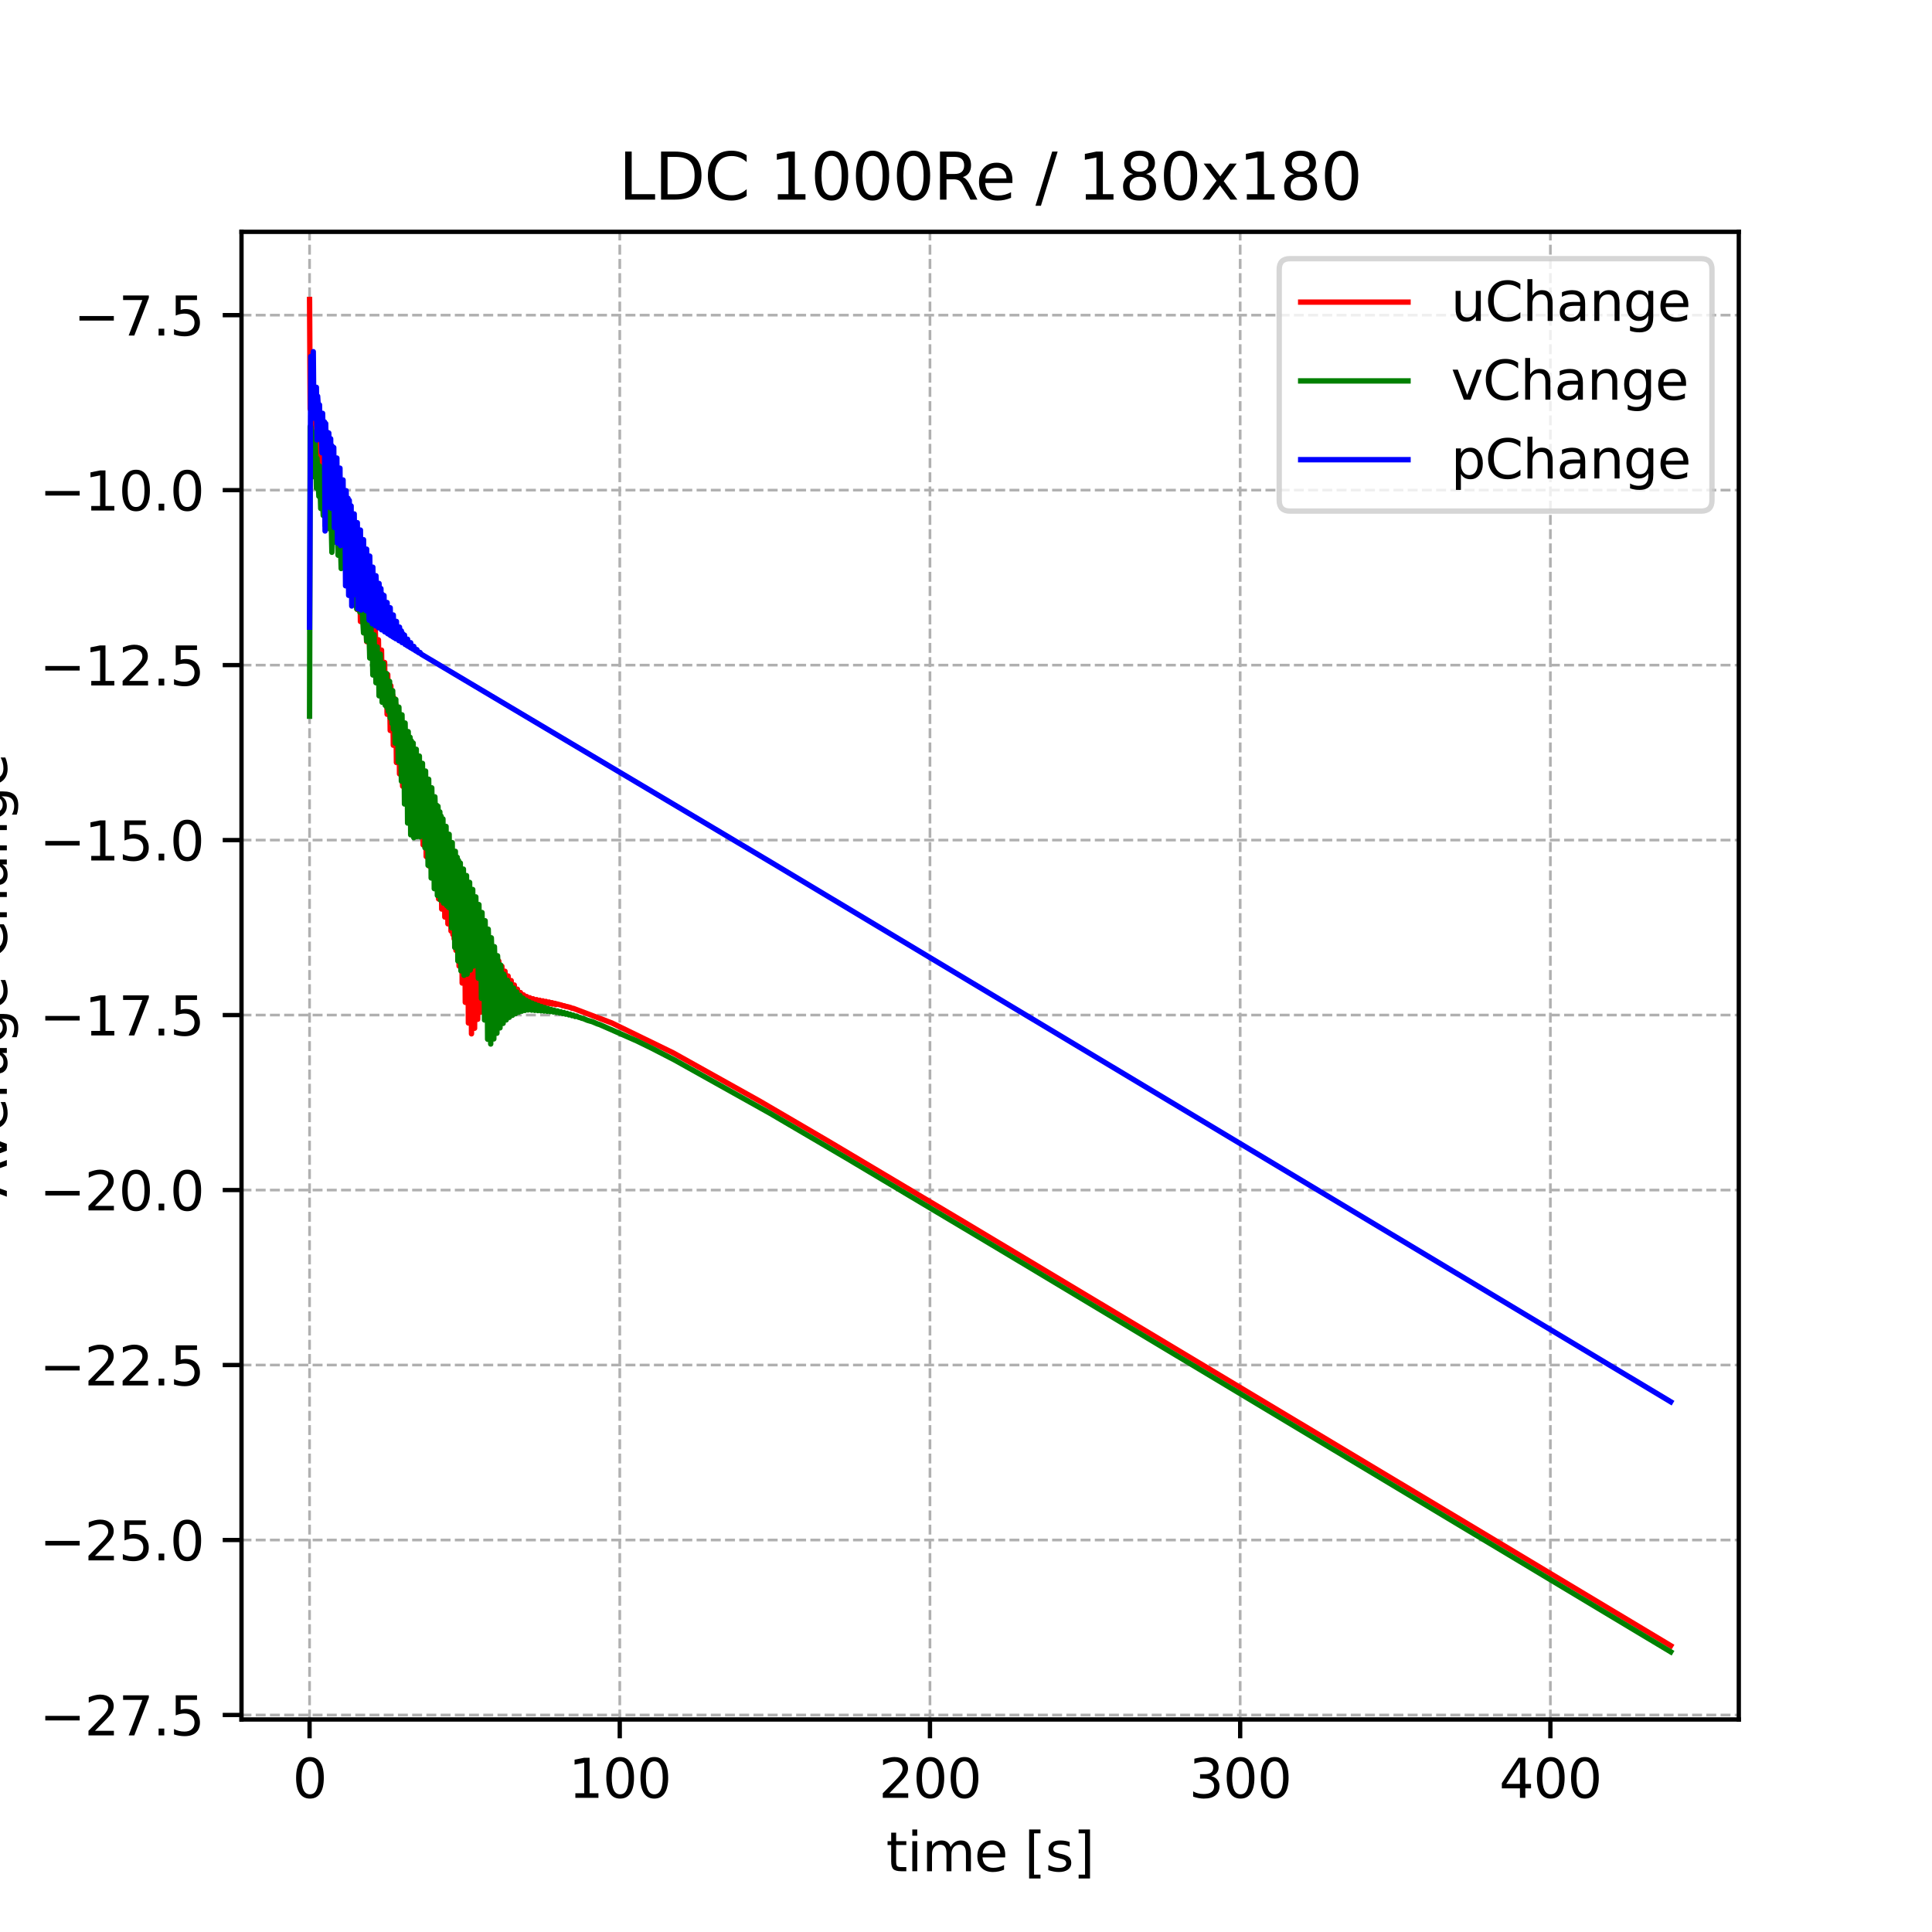 <?xml version="1.0" encoding="utf-8" standalone="no"?>
<!DOCTYPE svg PUBLIC "-//W3C//DTD SVG 1.1//EN"
  "http://www.w3.org/Graphics/SVG/1.1/DTD/svg11.dtd">
<svg xmlns:xlink="http://www.w3.org/1999/xlink" width="360pt" height="360pt" viewBox="0 0 360 360" xmlns="http://www.w3.org/2000/svg" version="1.1">
 <defs>
  <style type="text/css">*{stroke-linejoin: round; stroke-linecap: butt}</style>
 </defs>
 <g id="figure_1">
  <g id="patch_1">
   <path d="M 0 360 
L 360 360 
L 360 0 
L 0 0 
z
" style="fill: #ffffff"/>
  </g>
  <g id="axes_1">
   <g id="patch_2">
    <path d="M 45 320.4 
L 324 320.4 
L 324 43.2 
L 45 43.2 
z
" style="fill: #ffffff"/>
   </g>
   <g id="matplotlib.axis_1">
    <g id="xtick_1">
     <g id="line2d_1">
      <path d="M 57.682 320.4 
L 57.682 43.2 
" clip-path="url(#p8784b9f9f0)" style="fill: none; stroke-dasharray: 1.85,0.8; stroke-dashoffset: 0; stroke: #b0b0b0; stroke-width: 0.5"/>
     </g>
     <g id="line2d_2">
      <defs>
       <path id="m67984a3e58" d="M 0 0 
L 0 3.5 
" style="stroke: #000000; stroke-width: 0.8"/>
      </defs>
      <g>
       <use xlink:href="#m67984a3e58" x="57.682" y="320.4" style="stroke: #000000; stroke-width: 0.8"/>
      </g>
     </g>
     <g id="text_1">
      <!-- 0 -->
      <g transform="translate(54.501 334.998) scale(0.1 -0.1)">
       <defs>
        <path id="DejaVuSans-30" d="M 2034 4250 
Q 1547 4250 1301 3770 
Q 1056 3291 1056 2328 
Q 1056 1369 1301 889 
Q 1547 409 2034 409 
Q 2525 409 2770 889 
Q 3016 1369 3016 2328 
Q 3016 3291 2770 3770 
Q 2525 4250 2034 4250 
z
M 2034 4750 
Q 2819 4750 3233 4129 
Q 3647 3509 3647 2328 
Q 3647 1150 3233 529 
Q 2819 -91 2034 -91 
Q 1250 -91 836 529 
Q 422 1150 422 2328 
Q 422 3509 836 4129 
Q 1250 4750 2034 4750 
z
" transform="scale(0.016)"/>
       </defs>
       <use xlink:href="#DejaVuSans-30"/>
      </g>
     </g>
    </g>
    <g id="xtick_2">
     <g id="line2d_3">
      <path d="M 115.484 320.4 
L 115.484 43.2 
" clip-path="url(#p8784b9f9f0)" style="fill: none; stroke-dasharray: 1.85,0.8; stroke-dashoffset: 0; stroke: #b0b0b0; stroke-width: 0.5"/>
     </g>
     <g id="line2d_4">
      <g>
       <use xlink:href="#m67984a3e58" x="115.484" y="320.4" style="stroke: #000000; stroke-width: 0.8"/>
      </g>
     </g>
     <g id="text_2">
      <!-- 100 -->
      <g transform="translate(105.94 334.998) scale(0.1 -0.1)">
       <defs>
        <path id="DejaVuSans-31" d="M 794 531 
L 1825 531 
L 1825 4091 
L 703 3866 
L 703 4441 
L 1819 4666 
L 2450 4666 
L 2450 531 
L 3481 531 
L 3481 0 
L 794 0 
L 794 531 
z
" transform="scale(0.016)"/>
       </defs>
       <use xlink:href="#DejaVuSans-31"/>
       <use xlink:href="#DejaVuSans-30" x="63.623"/>
       <use xlink:href="#DejaVuSans-30" x="127.246"/>
      </g>
     </g>
    </g>
    <g id="xtick_3">
     <g id="line2d_5">
      <path d="M 173.286 320.4 
L 173.286 43.2 
" clip-path="url(#p8784b9f9f0)" style="fill: none; stroke-dasharray: 1.85,0.8; stroke-dashoffset: 0; stroke: #b0b0b0; stroke-width: 0.5"/>
     </g>
     <g id="line2d_6">
      <g>
       <use xlink:href="#m67984a3e58" x="173.286" y="320.4" style="stroke: #000000; stroke-width: 0.8"/>
      </g>
     </g>
     <g id="text_3">
      <!-- 200 -->
      <g transform="translate(163.743 334.998) scale(0.1 -0.1)">
       <defs>
        <path id="DejaVuSans-32" d="M 1228 531 
L 3431 531 
L 3431 0 
L 469 0 
L 469 531 
Q 828 903 1448 1529 
Q 2069 2156 2228 2338 
Q 2531 2678 2651 2914 
Q 2772 3150 2772 3378 
Q 2772 3750 2511 3984 
Q 2250 4219 1831 4219 
Q 1534 4219 1204 4116 
Q 875 4013 500 3803 
L 500 4441 
Q 881 4594 1212 4672 
Q 1544 4750 1819 4750 
Q 2544 4750 2975 4387 
Q 3406 4025 3406 3419 
Q 3406 3131 3298 2873 
Q 3191 2616 2906 2266 
Q 2828 2175 2409 1742 
Q 1991 1309 1228 531 
z
" transform="scale(0.016)"/>
       </defs>
       <use xlink:href="#DejaVuSans-32"/>
       <use xlink:href="#DejaVuSans-30" x="63.623"/>
       <use xlink:href="#DejaVuSans-30" x="127.246"/>
      </g>
     </g>
    </g>
    <g id="xtick_4">
     <g id="line2d_7">
      <path d="M 231.089 320.4 
L 231.089 43.2 
" clip-path="url(#p8784b9f9f0)" style="fill: none; stroke-dasharray: 1.85,0.8; stroke-dashoffset: 0; stroke: #b0b0b0; stroke-width: 0.5"/>
     </g>
     <g id="line2d_8">
      <g>
       <use xlink:href="#m67984a3e58" x="231.089" y="320.4" style="stroke: #000000; stroke-width: 0.8"/>
      </g>
     </g>
     <g id="text_4">
      <!-- 300 -->
      <g transform="translate(221.545 334.998) scale(0.1 -0.1)">
       <defs>
        <path id="DejaVuSans-33" d="M 2597 2516 
Q 3050 2419 3304 2112 
Q 3559 1806 3559 1356 
Q 3559 666 3084 287 
Q 2609 -91 1734 -91 
Q 1441 -91 1130 -33 
Q 819 25 488 141 
L 488 750 
Q 750 597 1062 519 
Q 1375 441 1716 441 
Q 2309 441 2620 675 
Q 2931 909 2931 1356 
Q 2931 1769 2642 2001 
Q 2353 2234 1838 2234 
L 1294 2234 
L 1294 2753 
L 1863 2753 
Q 2328 2753 2575 2939 
Q 2822 3125 2822 3475 
Q 2822 3834 2567 4026 
Q 2313 4219 1838 4219 
Q 1578 4219 1281 4162 
Q 984 4106 628 3988 
L 628 4550 
Q 988 4650 1302 4700 
Q 1616 4750 1894 4750 
Q 2613 4750 3031 4423 
Q 3450 4097 3450 3541 
Q 3450 3153 3228 2886 
Q 3006 2619 2597 2516 
z
" transform="scale(0.016)"/>
       </defs>
       <use xlink:href="#DejaVuSans-33"/>
       <use xlink:href="#DejaVuSans-30" x="63.623"/>
       <use xlink:href="#DejaVuSans-30" x="127.246"/>
      </g>
     </g>
    </g>
    <g id="xtick_5">
     <g id="line2d_9">
      <path d="M 288.891 320.4 
L 288.891 43.2 
" clip-path="url(#p8784b9f9f0)" style="fill: none; stroke-dasharray: 1.85,0.8; stroke-dashoffset: 0; stroke: #b0b0b0; stroke-width: 0.5"/>
     </g>
     <g id="line2d_10">
      <g>
       <use xlink:href="#m67984a3e58" x="288.891" y="320.4" style="stroke: #000000; stroke-width: 0.8"/>
      </g>
     </g>
     <g id="text_5">
      <!-- 400 -->
      <g transform="translate(279.347 334.998) scale(0.1 -0.1)">
       <defs>
        <path id="DejaVuSans-34" d="M 2419 4116 
L 825 1625 
L 2419 1625 
L 2419 4116 
z
M 2253 4666 
L 3047 4666 
L 3047 1625 
L 3713 1625 
L 3713 1100 
L 3047 1100 
L 3047 0 
L 2419 0 
L 2419 1100 
L 313 1100 
L 313 1709 
L 2253 4666 
z
" transform="scale(0.016)"/>
       </defs>
       <use xlink:href="#DejaVuSans-34"/>
       <use xlink:href="#DejaVuSans-30" x="63.623"/>
       <use xlink:href="#DejaVuSans-30" x="127.246"/>
      </g>
     </g>
    </g>
    <g id="text_6">
     <!-- time [s] -->
     <g transform="translate(165.109 348.677) scale(0.1 -0.1)">
      <defs>
       <path id="DejaVuSans-74" d="M 1172 4494 
L 1172 3500 
L 2356 3500 
L 2356 3053 
L 1172 3053 
L 1172 1153 
Q 1172 725 1289 603 
Q 1406 481 1766 481 
L 2356 481 
L 2356 0 
L 1766 0 
Q 1100 0 847 248 
Q 594 497 594 1153 
L 594 3053 
L 172 3053 
L 172 3500 
L 594 3500 
L 594 4494 
L 1172 4494 
z
" transform="scale(0.016)"/>
       <path id="DejaVuSans-69" d="M 603 3500 
L 1178 3500 
L 1178 0 
L 603 0 
L 603 3500 
z
M 603 4863 
L 1178 4863 
L 1178 4134 
L 603 4134 
L 603 4863 
z
" transform="scale(0.016)"/>
       <path id="DejaVuSans-6d" d="M 3328 2828 
Q 3544 3216 3844 3400 
Q 4144 3584 4550 3584 
Q 5097 3584 5394 3201 
Q 5691 2819 5691 2113 
L 5691 0 
L 5113 0 
L 5113 2094 
Q 5113 2597 4934 2840 
Q 4756 3084 4391 3084 
Q 3944 3084 3684 2787 
Q 3425 2491 3425 1978 
L 3425 0 
L 2847 0 
L 2847 2094 
Q 2847 2600 2669 2842 
Q 2491 3084 2119 3084 
Q 1678 3084 1418 2786 
Q 1159 2488 1159 1978 
L 1159 0 
L 581 0 
L 581 3500 
L 1159 3500 
L 1159 2956 
Q 1356 3278 1631 3431 
Q 1906 3584 2284 3584 
Q 2666 3584 2933 3390 
Q 3200 3197 3328 2828 
z
" transform="scale(0.016)"/>
       <path id="DejaVuSans-65" d="M 3597 1894 
L 3597 1613 
L 953 1613 
Q 991 1019 1311 708 
Q 1631 397 2203 397 
Q 2534 397 2845 478 
Q 3156 559 3463 722 
L 3463 178 
Q 3153 47 2828 -22 
Q 2503 -91 2169 -91 
Q 1331 -91 842 396 
Q 353 884 353 1716 
Q 353 2575 817 3079 
Q 1281 3584 2069 3584 
Q 2775 3584 3186 3129 
Q 3597 2675 3597 1894 
z
M 3022 2063 
Q 3016 2534 2758 2815 
Q 2500 3097 2075 3097 
Q 1594 3097 1305 2825 
Q 1016 2553 972 2059 
L 3022 2063 
z
" transform="scale(0.016)"/>
       <path id="DejaVuSans-20" transform="scale(0.016)"/>
       <path id="DejaVuSans-5b" d="M 550 4863 
L 1875 4863 
L 1875 4416 
L 1125 4416 
L 1125 -397 
L 1875 -397 
L 1875 -844 
L 550 -844 
L 550 4863 
z
" transform="scale(0.016)"/>
       <path id="DejaVuSans-73" d="M 2834 3397 
L 2834 2853 
Q 2591 2978 2328 3040 
Q 2066 3103 1784 3103 
Q 1356 3103 1142 2972 
Q 928 2841 928 2578 
Q 928 2378 1081 2264 
Q 1234 2150 1697 2047 
L 1894 2003 
Q 2506 1872 2764 1633 
Q 3022 1394 3022 966 
Q 3022 478 2636 193 
Q 2250 -91 1575 -91 
Q 1294 -91 989 -36 
Q 684 19 347 128 
L 347 722 
Q 666 556 975 473 
Q 1284 391 1588 391 
Q 1994 391 2212 530 
Q 2431 669 2431 922 
Q 2431 1156 2273 1281 
Q 2116 1406 1581 1522 
L 1381 1569 
Q 847 1681 609 1914 
Q 372 2147 372 2553 
Q 372 3047 722 3315 
Q 1072 3584 1716 3584 
Q 2034 3584 2315 3537 
Q 2597 3491 2834 3397 
z
" transform="scale(0.016)"/>
       <path id="DejaVuSans-5d" d="M 1947 4863 
L 1947 -844 
L 622 -844 
L 622 -397 
L 1369 -397 
L 1369 4416 
L 622 4416 
L 622 4863 
L 1947 4863 
z
" transform="scale(0.016)"/>
      </defs>
      <use xlink:href="#DejaVuSans-74"/>
      <use xlink:href="#DejaVuSans-69" x="39.209"/>
      <use xlink:href="#DejaVuSans-6d" x="66.992"/>
      <use xlink:href="#DejaVuSans-65" x="164.404"/>
      <use xlink:href="#DejaVuSans-20" x="225.928"/>
      <use xlink:href="#DejaVuSans-5b" x="257.715"/>
      <use xlink:href="#DejaVuSans-73" x="296.729"/>
      <use xlink:href="#DejaVuSans-5d" x="348.828"/>
     </g>
    </g>
   </g>
   <g id="matplotlib.axis_2">
    <g id="ytick_1">
     <g id="line2d_11">
      <path d="M 45 319.563 
L 324 319.563 
" clip-path="url(#p8784b9f9f0)" style="fill: none; stroke-dasharray: 1.85,0.8; stroke-dashoffset: 0; stroke: #b0b0b0; stroke-width: 0.5"/>
     </g>
     <g id="line2d_12">
      <defs>
       <path id="m5bd2f69fbd" d="M 0 0 
L -3.5 0 
" style="stroke: #000000; stroke-width: 0.8"/>
      </defs>
      <g>
       <use xlink:href="#m5bd2f69fbd" x="45" y="319.563" style="stroke: #000000; stroke-width: 0.8"/>
      </g>
     </g>
     <g id="text_7">
      <!-- −27.5 -->
      <g transform="translate(7.355 323.363) scale(0.1 -0.1)">
       <defs>
        <path id="DejaVuSans-2212" d="M 678 2272 
L 4684 2272 
L 4684 1741 
L 678 1741 
L 678 2272 
z
" transform="scale(0.016)"/>
        <path id="DejaVuSans-37" d="M 525 4666 
L 3525 4666 
L 3525 4397 
L 1831 0 
L 1172 0 
L 2766 4134 
L 525 4134 
L 525 4666 
z
" transform="scale(0.016)"/>
        <path id="DejaVuSans-2e" d="M 684 794 
L 1344 794 
L 1344 0 
L 684 0 
L 684 794 
z
" transform="scale(0.016)"/>
        <path id="DejaVuSans-35" d="M 691 4666 
L 3169 4666 
L 3169 4134 
L 1269 4134 
L 1269 2991 
Q 1406 3038 1543 3061 
Q 1681 3084 1819 3084 
Q 2600 3084 3056 2656 
Q 3513 2228 3513 1497 
Q 3513 744 3044 326 
Q 2575 -91 1722 -91 
Q 1428 -91 1123 -41 
Q 819 9 494 109 
L 494 744 
Q 775 591 1075 516 
Q 1375 441 1709 441 
Q 2250 441 2565 725 
Q 2881 1009 2881 1497 
Q 2881 1984 2565 2268 
Q 2250 2553 1709 2553 
Q 1456 2553 1204 2497 
Q 953 2441 691 2322 
L 691 4666 
z
" transform="scale(0.016)"/>
       </defs>
       <use xlink:href="#DejaVuSans-2212"/>
       <use xlink:href="#DejaVuSans-32" x="83.789"/>
       <use xlink:href="#DejaVuSans-37" x="147.412"/>
       <use xlink:href="#DejaVuSans-2e" x="211.035"/>
       <use xlink:href="#DejaVuSans-35" x="242.822"/>
      </g>
     </g>
    </g>
    <g id="ytick_2">
     <g id="line2d_13">
      <path d="M 45 286.958 
L 324 286.958 
" clip-path="url(#p8784b9f9f0)" style="fill: none; stroke-dasharray: 1.85,0.8; stroke-dashoffset: 0; stroke: #b0b0b0; stroke-width: 0.5"/>
     </g>
     <g id="line2d_14">
      <g>
       <use xlink:href="#m5bd2f69fbd" x="45" y="286.958" style="stroke: #000000; stroke-width: 0.8"/>
      </g>
     </g>
     <g id="text_8">
      <!-- −25.0 -->
      <g transform="translate(7.355 290.758) scale(0.1 -0.1)">
       <use xlink:href="#DejaVuSans-2212"/>
       <use xlink:href="#DejaVuSans-32" x="83.789"/>
       <use xlink:href="#DejaVuSans-35" x="147.412"/>
       <use xlink:href="#DejaVuSans-2e" x="211.035"/>
       <use xlink:href="#DejaVuSans-30" x="242.822"/>
      </g>
     </g>
    </g>
    <g id="ytick_3">
     <g id="line2d_15">
      <path d="M 45 254.353 
L 324 254.353 
" clip-path="url(#p8784b9f9f0)" style="fill: none; stroke-dasharray: 1.85,0.8; stroke-dashoffset: 0; stroke: #b0b0b0; stroke-width: 0.5"/>
     </g>
     <g id="line2d_16">
      <g>
       <use xlink:href="#m5bd2f69fbd" x="45" y="254.353" style="stroke: #000000; stroke-width: 0.8"/>
      </g>
     </g>
     <g id="text_9">
      <!-- −22.5 -->
      <g transform="translate(7.355 258.153) scale(0.1 -0.1)">
       <use xlink:href="#DejaVuSans-2212"/>
       <use xlink:href="#DejaVuSans-32" x="83.789"/>
       <use xlink:href="#DejaVuSans-32" x="147.412"/>
       <use xlink:href="#DejaVuSans-2e" x="211.035"/>
       <use xlink:href="#DejaVuSans-35" x="242.822"/>
      </g>
     </g>
    </g>
    <g id="ytick_4">
     <g id="line2d_17">
      <path d="M 45 221.748 
L 324 221.748 
" clip-path="url(#p8784b9f9f0)" style="fill: none; stroke-dasharray: 1.85,0.8; stroke-dashoffset: 0; stroke: #b0b0b0; stroke-width: 0.5"/>
     </g>
     <g id="line2d_18">
      <g>
       <use xlink:href="#m5bd2f69fbd" x="45" y="221.748" style="stroke: #000000; stroke-width: 0.8"/>
      </g>
     </g>
     <g id="text_10">
      <!-- −20.0 -->
      <g transform="translate(7.355 225.547) scale(0.1 -0.1)">
       <use xlink:href="#DejaVuSans-2212"/>
       <use xlink:href="#DejaVuSans-32" x="83.789"/>
       <use xlink:href="#DejaVuSans-30" x="147.412"/>
       <use xlink:href="#DejaVuSans-2e" x="211.035"/>
       <use xlink:href="#DejaVuSans-30" x="242.822"/>
      </g>
     </g>
    </g>
    <g id="ytick_5">
     <g id="line2d_19">
      <path d="M 45 189.143 
L 324 189.143 
" clip-path="url(#p8784b9f9f0)" style="fill: none; stroke-dasharray: 1.85,0.8; stroke-dashoffset: 0; stroke: #b0b0b0; stroke-width: 0.5"/>
     </g>
     <g id="line2d_20">
      <g>
       <use xlink:href="#m5bd2f69fbd" x="45" y="189.143" style="stroke: #000000; stroke-width: 0.8"/>
      </g>
     </g>
     <g id="text_11">
      <!-- −17.5 -->
      <g transform="translate(7.355 192.942) scale(0.1 -0.1)">
       <use xlink:href="#DejaVuSans-2212"/>
       <use xlink:href="#DejaVuSans-31" x="83.789"/>
       <use xlink:href="#DejaVuSans-37" x="147.412"/>
       <use xlink:href="#DejaVuSans-2e" x="211.035"/>
       <use xlink:href="#DejaVuSans-35" x="242.822"/>
      </g>
     </g>
    </g>
    <g id="ytick_6">
     <g id="line2d_21">
      <path d="M 45 156.538 
L 324 156.538 
" clip-path="url(#p8784b9f9f0)" style="fill: none; stroke-dasharray: 1.85,0.8; stroke-dashoffset: 0; stroke: #b0b0b0; stroke-width: 0.5"/>
     </g>
     <g id="line2d_22">
      <g>
       <use xlink:href="#m5bd2f69fbd" x="45" y="156.538" style="stroke: #000000; stroke-width: 0.8"/>
      </g>
     </g>
     <g id="text_12">
      <!-- −15.0 -->
      <g transform="translate(7.355 160.337) scale(0.1 -0.1)">
       <use xlink:href="#DejaVuSans-2212"/>
       <use xlink:href="#DejaVuSans-31" x="83.789"/>
       <use xlink:href="#DejaVuSans-35" x="147.412"/>
       <use xlink:href="#DejaVuSans-2e" x="211.035"/>
       <use xlink:href="#DejaVuSans-30" x="242.822"/>
      </g>
     </g>
    </g>
    <g id="ytick_7">
     <g id="line2d_23">
      <path d="M 45 123.933 
L 324 123.933 
" clip-path="url(#p8784b9f9f0)" style="fill: none; stroke-dasharray: 1.85,0.8; stroke-dashoffset: 0; stroke: #b0b0b0; stroke-width: 0.5"/>
     </g>
     <g id="line2d_24">
      <g>
       <use xlink:href="#m5bd2f69fbd" x="45" y="123.933" style="stroke: #000000; stroke-width: 0.8"/>
      </g>
     </g>
     <g id="text_13">
      <!-- −12.5 -->
      <g transform="translate(7.355 127.732) scale(0.1 -0.1)">
       <use xlink:href="#DejaVuSans-2212"/>
       <use xlink:href="#DejaVuSans-31" x="83.789"/>
       <use xlink:href="#DejaVuSans-32" x="147.412"/>
       <use xlink:href="#DejaVuSans-2e" x="211.035"/>
       <use xlink:href="#DejaVuSans-35" x="242.822"/>
      </g>
     </g>
    </g>
    <g id="ytick_8">
     <g id="line2d_25">
      <path d="M 45 91.328 
L 324 91.328 
" clip-path="url(#p8784b9f9f0)" style="fill: none; stroke-dasharray: 1.85,0.8; stroke-dashoffset: 0; stroke: #b0b0b0; stroke-width: 0.5"/>
     </g>
     <g id="line2d_26">
      <g>
       <use xlink:href="#m5bd2f69fbd" x="45" y="91.328" style="stroke: #000000; stroke-width: 0.8"/>
      </g>
     </g>
     <g id="text_14">
      <!-- −10.0 -->
      <g transform="translate(7.355 95.127) scale(0.1 -0.1)">
       <use xlink:href="#DejaVuSans-2212"/>
       <use xlink:href="#DejaVuSans-31" x="83.789"/>
       <use xlink:href="#DejaVuSans-30" x="147.412"/>
       <use xlink:href="#DejaVuSans-2e" x="211.035"/>
       <use xlink:href="#DejaVuSans-30" x="242.822"/>
      </g>
     </g>
    </g>
    <g id="ytick_9">
     <g id="line2d_27">
      <path d="M 45 58.723 
L 324 58.723 
" clip-path="url(#p8784b9f9f0)" style="fill: none; stroke-dasharray: 1.85,0.8; stroke-dashoffset: 0; stroke: #b0b0b0; stroke-width: 0.5"/>
     </g>
     <g id="line2d_28">
      <g>
       <use xlink:href="#m5bd2f69fbd" x="45" y="58.723" style="stroke: #000000; stroke-width: 0.8"/>
      </g>
     </g>
     <g id="text_15">
      <!-- −7.5 -->
      <g transform="translate(13.717 62.522) scale(0.1 -0.1)">
       <use xlink:href="#DejaVuSans-2212"/>
       <use xlink:href="#DejaVuSans-37" x="83.789"/>
       <use xlink:href="#DejaVuSans-2e" x="147.412"/>
       <use xlink:href="#DejaVuSans-35" x="179.199"/>
      </g>
     </g>
    </g>
    <g id="text_16">
     <!-- Average Change -->
     <g transform="translate(1.275 223.066) rotate(-90) scale(0.1 -0.1)">
      <defs>
       <path id="DejaVuSans-41" d="M 2188 4044 
L 1331 1722 
L 3047 1722 
L 2188 4044 
z
M 1831 4666 
L 2547 4666 
L 4325 0 
L 3669 0 
L 3244 1197 
L 1141 1197 
L 716 0 
L 50 0 
L 1831 4666 
z
" transform="scale(0.016)"/>
       <path id="DejaVuSans-76" d="M 191 3500 
L 800 3500 
L 1894 563 
L 2988 3500 
L 3597 3500 
L 2284 0 
L 1503 0 
L 191 3500 
z
" transform="scale(0.016)"/>
       <path id="DejaVuSans-72" d="M 2631 2963 
Q 2534 3019 2420 3045 
Q 2306 3072 2169 3072 
Q 1681 3072 1420 2755 
Q 1159 2438 1159 1844 
L 1159 0 
L 581 0 
L 581 3500 
L 1159 3500 
L 1159 2956 
Q 1341 3275 1631 3429 
Q 1922 3584 2338 3584 
Q 2397 3584 2469 3576 
Q 2541 3569 2628 3553 
L 2631 2963 
z
" transform="scale(0.016)"/>
       <path id="DejaVuSans-61" d="M 2194 1759 
Q 1497 1759 1228 1600 
Q 959 1441 959 1056 
Q 959 750 1161 570 
Q 1363 391 1709 391 
Q 2188 391 2477 730 
Q 2766 1069 2766 1631 
L 2766 1759 
L 2194 1759 
z
M 3341 1997 
L 3341 0 
L 2766 0 
L 2766 531 
Q 2569 213 2275 61 
Q 1981 -91 1556 -91 
Q 1019 -91 701 211 
Q 384 513 384 1019 
Q 384 1609 779 1909 
Q 1175 2209 1959 2209 
L 2766 2209 
L 2766 2266 
Q 2766 2663 2505 2880 
Q 2244 3097 1772 3097 
Q 1472 3097 1187 3025 
Q 903 2953 641 2809 
L 641 3341 
Q 956 3463 1253 3523 
Q 1550 3584 1831 3584 
Q 2591 3584 2966 3190 
Q 3341 2797 3341 1997 
z
" transform="scale(0.016)"/>
       <path id="DejaVuSans-67" d="M 2906 1791 
Q 2906 2416 2648 2759 
Q 2391 3103 1925 3103 
Q 1463 3103 1205 2759 
Q 947 2416 947 1791 
Q 947 1169 1205 825 
Q 1463 481 1925 481 
Q 2391 481 2648 825 
Q 2906 1169 2906 1791 
z
M 3481 434 
Q 3481 -459 3084 -895 
Q 2688 -1331 1869 -1331 
Q 1566 -1331 1297 -1286 
Q 1028 -1241 775 -1147 
L 775 -588 
Q 1028 -725 1275 -790 
Q 1522 -856 1778 -856 
Q 2344 -856 2625 -561 
Q 2906 -266 2906 331 
L 2906 616 
Q 2728 306 2450 153 
Q 2172 0 1784 0 
Q 1141 0 747 490 
Q 353 981 353 1791 
Q 353 2603 747 3093 
Q 1141 3584 1784 3584 
Q 2172 3584 2450 3431 
Q 2728 3278 2906 2969 
L 2906 3500 
L 3481 3500 
L 3481 434 
z
" transform="scale(0.016)"/>
       <path id="DejaVuSans-43" d="M 4122 4306 
L 4122 3641 
Q 3803 3938 3442 4084 
Q 3081 4231 2675 4231 
Q 1875 4231 1450 3742 
Q 1025 3253 1025 2328 
Q 1025 1406 1450 917 
Q 1875 428 2675 428 
Q 3081 428 3442 575 
Q 3803 722 4122 1019 
L 4122 359 
Q 3791 134 3420 21 
Q 3050 -91 2638 -91 
Q 1578 -91 968 557 
Q 359 1206 359 2328 
Q 359 3453 968 4101 
Q 1578 4750 2638 4750 
Q 3056 4750 3426 4639 
Q 3797 4528 4122 4306 
z
" transform="scale(0.016)"/>
       <path id="DejaVuSans-68" d="M 3513 2113 
L 3513 0 
L 2938 0 
L 2938 2094 
Q 2938 2591 2744 2837 
Q 2550 3084 2163 3084 
Q 1697 3084 1428 2787 
Q 1159 2491 1159 1978 
L 1159 0 
L 581 0 
L 581 4863 
L 1159 4863 
L 1159 2956 
Q 1366 3272 1645 3428 
Q 1925 3584 2291 3584 
Q 2894 3584 3203 3211 
Q 3513 2838 3513 2113 
z
" transform="scale(0.016)"/>
       <path id="DejaVuSans-6e" d="M 3513 2113 
L 3513 0 
L 2938 0 
L 2938 2094 
Q 2938 2591 2744 2837 
Q 2550 3084 2163 3084 
Q 1697 3084 1428 2787 
Q 1159 2491 1159 1978 
L 1159 0 
L 581 0 
L 581 3500 
L 1159 3500 
L 1159 2956 
Q 1366 3272 1645 3428 
Q 1925 3584 2291 3584 
Q 2894 3584 3203 3211 
Q 3513 2838 3513 2113 
z
" transform="scale(0.016)"/>
      </defs>
      <use xlink:href="#DejaVuSans-41"/>
      <use xlink:href="#DejaVuSans-76" x="62.533"/>
      <use xlink:href="#DejaVuSans-65" x="121.713"/>
      <use xlink:href="#DejaVuSans-72" x="183.236"/>
      <use xlink:href="#DejaVuSans-61" x="224.35"/>
      <use xlink:href="#DejaVuSans-67" x="285.629"/>
      <use xlink:href="#DejaVuSans-65" x="349.105"/>
      <use xlink:href="#DejaVuSans-20" x="410.629"/>
      <use xlink:href="#DejaVuSans-43" x="442.416"/>
      <use xlink:href="#DejaVuSans-68" x="512.24"/>
      <use xlink:href="#DejaVuSans-61" x="575.619"/>
      <use xlink:href="#DejaVuSans-6e" x="636.898"/>
      <use xlink:href="#DejaVuSans-67" x="700.277"/>
      <use xlink:href="#DejaVuSans-65" x="763.754"/>
     </g>
    </g>
   </g>
   <g id="line2d_29">
    <path d="M 57.682 55.8 
L 57.797 76.206 
L 57.913 73.623 
L 58.144 78.489 
L 58.26 76.966 
L 58.375 84.791 
L 58.491 76.184 
L 58.607 84.368 
L 58.838 79.06 
L 58.953 82.826 
L 59.069 80.986 
L 59.185 84.573 
L 59.3 83.577 
L 59.416 81.484 
L 59.531 89.158 
L 59.647 82.521 
L 59.763 83.056 
L 59.878 87.761 
L 59.994 82.549 
L 60.11 87.964 
L 60.225 85.284 
L 60.456 89.727 
L 60.572 84.248 
L 60.688 95.034 
L 60.919 88.009 
L 61.034 91.201 
L 61.15 87.333 
L 61.266 95.098 
L 61.381 90.498 
L 61.497 90.91 
L 61.612 95.908 
L 61.728 88.678 
L 61.959 94.679 
L 62.075 92.944 
L 62.19 95.392 
L 62.306 90.598 
L 62.537 97.472 
L 62.653 94.294 
L 62.768 99.268 
L 62.884 93.498 
L 63.115 98.934 
L 63.231 96.306 
L 63.346 102.14 
L 63.462 94.42 
L 63.693 103.517 
L 63.809 98.056 
L 63.924 101.317 
L 64.04 97.314 
L 64.271 104.716 
L 64.387 99.458 
L 64.502 105.942 
L 64.618 99.712 
L 64.734 100.363 
L 64.849 106.822 
L 64.965 101.661 
L 65.081 107.174 
L 65.196 100.766 
L 65.312 102.518 
L 65.427 110.478 
L 65.543 103.425 
L 65.659 108.27 
L 65.774 103.916 
L 65.89 104.101 
L 66.005 110.738 
L 66.121 105.293 
L 66.237 111.309 
L 66.468 104.873 
L 66.583 113.577 
L 66.699 107.587 
L 66.815 112.423 
L 66.93 107.383 
L 67.046 107.26 
L 67.161 115.805 
L 67.277 109.444 
L 67.393 114.215 
L 67.624 108.8 
L 67.739 116.316 
L 67.855 111.647 
L 67.971 116.038 
L 68.202 110.492 
L 68.317 119.556 
L 68.433 113.959 
L 68.549 117.015 
L 68.78 112.957 
L 68.895 121.185 
L 69.011 115.899 
L 69.127 118.6 
L 69.242 118.525 
L 69.358 114.734 
L 69.473 122.73 
L 69.589 118.446 
L 69.82 120.706 
L 69.936 116.886 
L 70.052 125.598 
L 70.167 120.792 
L 70.283 121.481 
L 70.398 123.95 
L 70.514 119.209 
L 70.63 126.95 
L 70.745 123.02 
L 70.861 123.13 
L 70.976 127.003 
L 71.092 121.139 
L 71.208 128.942 
L 71.439 124.671 
L 71.554 129.468 
L 71.67 123.441 
L 71.786 131.258 
L 72.017 126.189 
L 72.132 133.097 
L 72.248 125.682 
L 72.364 132.734 
L 72.595 127.871 
L 72.71 136.113 
L 72.826 127.769 
L 72.942 134.682 
L 73.173 129.518 
L 73.288 138.864 
L 73.404 130.049 
L 73.52 136.283 
L 73.635 134.957 
L 73.751 131.199 
L 73.866 142.082 
L 73.982 132.178 
L 74.098 137.557 
L 74.213 137.614 
L 74.329 132.885 
L 74.444 144.208 
L 74.56 134.279 
L 74.791 140.25 
L 74.907 134.566 
L 75.022 146.494 
L 75.138 136.497 
L 75.369 142.436 
L 75.485 136.242 
L 75.601 149.113 
L 75.716 138.632 
L 75.947 144.819 
L 76.063 137.932 
L 76.179 150.821 
L 76.294 140.824 
L 76.41 142.53 
L 76.525 147.103 
L 76.641 139.63 
L 76.757 152.221 
L 76.872 143.047 
L 76.988 143.813 
L 77.103 149.464 
L 77.219 141.326 
L 77.335 153.423 
L 77.45 145.178 
L 77.566 145.135 
L 77.681 152.3 
L 77.797 143.036 
L 77.913 154.333 
L 78.144 146.476 
L 78.259 154.953 
L 78.375 144.745 
L 78.491 155.233 
L 78.722 147.833 
L 78.837 157.424 
L 78.953 146.449 
L 79.069 155.992 
L 79.3 149.212 
L 79.415 159.602 
L 79.531 148.151 
L 79.647 156.713 
L 79.878 150.596 
L 79.993 161.394 
L 80.109 149.838 
L 80.225 157.499 
L 80.34 156.279 
L 80.456 151.987 
L 80.572 163.299 
L 80.687 151.523 
L 80.918 158.58 
L 81.034 153.388 
L 81.15 165.402 
L 81.265 153.224 
L 81.496 160.91 
L 81.612 154.795 
L 81.728 167.507 
L 81.843 154.948 
L 82.074 163.239 
L 82.19 156.216 
L 82.306 169.388 
L 82.421 156.683 
L 82.652 165.692 
L 82.768 157.651 
L 82.884 170.875 
L 82.999 158.411 
L 83.115 161.578 
L 83.23 168.359 
L 83.346 159.099 
L 83.462 172.145 
L 83.577 160.134 
L 83.693 162.469 
L 83.808 171.185 
L 83.924 160.564 
L 84.04 173.479 
L 84.155 161.867 
L 84.271 163.39 
L 84.386 174.137 
L 84.502 162.046 
L 84.618 174.911 
L 84.733 163.642 
L 84.849 164.338 
L 84.964 177.09 
L 85.08 163.548 
L 85.196 176.178 
L 85.311 165.475 
L 85.427 165.314 
L 85.543 180.006 
L 85.658 165.077 
L 85.774 177.141 
L 86.005 166.313 
L 86.121 183.177 
L 86.236 166.636 
L 86.352 177.868 
L 86.583 167.333 
L 86.699 186.777 
L 86.814 168.229 
L 86.93 178.298 
L 87.161 168.376 
L 87.277 190.624 
L 87.392 169.861 
L 87.508 178.676 
L 87.739 169.443 
L 87.855 192.64 
L 87.97 171.532 
L 88.086 179.109 
L 88.317 170.536 
L 88.433 191.599 
L 88.548 173.249 
L 88.664 179.62 
L 88.895 171.654 
L 89.011 189.931 
L 89.126 175.017 
L 89.242 180.203 
L 89.473 172.782 
L 89.589 188.602 
L 89.704 176.843 
L 89.82 180.855 
L 89.935 178.814 
L 90.051 173.912 
L 90.167 187.556 
L 90.282 178.734 
L 90.398 181.566 
L 90.514 180.237 
L 90.629 175.006 
L 90.745 186.723 
L 90.86 180.696 
L 90.976 182.312 
L 91.092 181.557 
L 91.207 176.057 
L 91.323 186.096 
L 91.438 182.656 
L 91.554 183.058 
L 91.67 182.792 
L 91.785 177.078 
L 91.901 185.67 
L 92.132 183.765 
L 92.248 183.975 
L 92.363 178.084 
L 92.479 185.414 
L 92.594 185.314 
L 92.71 184.348 
L 92.826 185.102 
L 92.941 179.076 
L 93.172 186.138 
L 93.288 184.769 
L 93.404 186.096 
L 93.519 180.045 
L 93.75 186.755 
L 93.866 185.123 
L 93.982 186.658 
L 94.097 180.976 
L 94.328 187.152 
L 94.444 185.405 
L 94.56 186.863 
L 94.675 181.864 
L 94.906 187.338 
L 95.022 185.603 
L 95.138 186.912 
L 95.253 182.717 
L 95.485 187.375 
L 95.6 185.74 
L 95.716 186.904 
L 95.831 183.542 
L 96.063 187.334 
L 96.178 185.855 
L 96.294 186.866 
L 96.409 184.324 
L 96.641 187.265 
L 96.756 185.968 
L 96.872 186.803 
L 96.987 184.953 
L 97.219 187.181 
L 97.334 186.082 
L 97.45 186.727 
L 97.565 185.389 
L 97.681 185.913 
L 97.797 187.094 
L 97.912 186.185 
L 98.028 186.655 
L 98.143 185.689 
L 98.259 185.983 
L 98.375 187.01 
L 98.49 186.269 
L 98.606 186.601 
L 98.721 185.915 
L 98.837 186.06 
L 98.953 186.943 
L 99.068 186.34 
L 99.184 186.573 
L 99.299 186.104 
L 99.415 186.157 
L 99.531 186.904 
L 99.646 186.414 
L 99.762 186.572 
L 99.993 186.268 
L 100.109 186.892 
L 100.224 186.495 
L 100.34 186.594 
L 100.571 186.381 
L 100.687 186.9 
L 100.802 186.586 
L 100.918 186.635 
L 101.149 186.491 
L 101.265 186.924 
L 101.496 186.691 
L 101.727 186.6 
L 101.843 186.963 
L 102.074 186.763 
L 102.305 186.715 
L 102.421 187.021 
L 102.652 186.851 
L 102.883 186.841 
L 102.999 187.098 
L 103.23 186.956 
L 103.461 186.978 
L 103.577 187.194 
L 103.808 187.076 
L 104.502 187.264 
L 104.617 187.272 
L 104.848 187.405 
L 105.08 187.408 
L 105.195 187.426 
L 105.426 187.554 
L 105.658 187.56 
L 106.351 187.754 
L 106.583 187.877 
L 106.814 187.89 
L 113.981 190.606 
L 125.426 196.18 
L 141.611 205.207 
L 154.558 212.774 
L 180.338 228.117 
L 269.238 281.411 
L 311.318 306.652 
L 311.318 306.652 
" clip-path="url(#p8784b9f9f0)" style="fill: none; stroke: #ff0000; stroke-linecap: square"/>
   </g>
   <g id="line2d_30">
    <path d="M 57.682 133.451 
L 57.797 79.469 
L 57.913 79.509 
L 58.029 80.384 
L 58.144 84.305 
L 58.26 80.534 
L 58.375 88.809 
L 58.607 84.19 
L 58.722 82.617 
L 58.838 85.1 
L 58.953 90.948 
L 59.069 85.398 
L 59.3 89.789 
L 59.416 92.475 
L 59.531 86.828 
L 59.763 94.748 
L 59.878 88.602 
L 59.994 89.627 
L 60.225 96.041 
L 60.341 89.18 
L 60.456 91.849 
L 60.572 97.912 
L 60.688 96.123 
L 60.803 91.768 
L 60.919 96.884 
L 61.034 96.847 
L 61.15 93.073 
L 61.381 98.545 
L 61.497 97.886 
L 61.612 92.501 
L 61.844 102.915 
L 62.075 94.97 
L 62.306 100.367 
L 62.422 98.052 
L 62.537 98.937 
L 62.653 101.063 
L 62.884 98.211 
L 63 103.457 
L 63.115 102.88 
L 63.346 98.755 
L 63.578 105.942 
L 63.693 100.828 
L 63.809 100.884 
L 63.924 103.563 
L 64.04 103.443 
L 64.271 104.447 
L 64.387 104.145 
L 64.502 102.94 
L 64.618 104.477 
L 64.734 109.159 
L 64.965 103.098 
L 65.312 109.598 
L 65.543 105.939 
L 65.89 110.772 
L 66.005 110.829 
L 66.121 107.66 
L 66.237 107.609 
L 66.468 113.463 
L 66.583 112.142 
L 66.699 108.094 
L 67.046 114.045 
L 67.161 113.805 
L 67.277 110.863 
L 67.393 111.939 
L 67.739 117.929 
L 67.855 112.257 
L 67.971 112.647 
L 68.202 117.164 
L 68.317 119.447 
L 68.433 113.944 
L 68.549 115.273 
L 68.664 119.021 
L 68.78 118.024 
L 68.895 122.619 
L 69.011 116.763 
L 69.127 116.739 
L 69.242 121.034 
L 69.358 119.63 
L 69.473 125.774 
L 69.705 118.284 
L 69.82 123.906 
L 69.936 120.919 
L 70.052 127.221 
L 70.283 120.558 
L 70.398 126.02 
L 70.514 122.295 
L 70.63 129.659 
L 70.861 121.898 
L 70.976 127.843 
L 71.092 123.908 
L 71.208 130.859 
L 71.439 123.614 
L 71.554 130.362 
L 71.67 125.424 
L 71.786 131.438 
L 72.017 125.495 
L 72.132 131.878 
L 72.248 127.117 
L 72.364 132.546 
L 72.479 131.935 
L 72.595 126.968 
L 72.71 133.766 
L 72.826 128.89 
L 73.057 134.808 
L 73.173 128.703 
L 73.288 135.86 
L 73.404 130.723 
L 73.635 138.473 
L 73.751 130.323 
L 73.866 137.082 
L 73.982 132.736 
L 74.098 134.29 
L 74.213 141.996 
L 74.329 131.762 
L 74.444 138.593 
L 74.56 134.838 
L 74.676 134.86 
L 74.791 145.554 
L 74.907 133.201 
L 75.022 139.853 
L 75.254 135.598 
L 75.369 149.814 
L 75.485 134.728 
L 75.601 140.805 
L 75.716 139.498 
L 75.832 136.426 
L 75.947 153.364 
L 76.063 136.325 
L 76.179 142.062 
L 76.294 142.048 
L 76.41 137.378 
L 76.525 155.559 
L 76.641 138.044 
L 76.872 144.771 
L 76.988 138.455 
L 77.103 156.093 
L 77.219 139.871 
L 77.45 147.723 
L 77.566 139.615 
L 77.681 155.895 
L 77.797 141.786 
L 77.913 144.843 
L 78.028 150.887 
L 78.144 140.883 
L 78.259 155.932 
L 78.375 143.827 
L 78.491 145.445 
L 78.606 154.298 
L 78.722 142.242 
L 78.837 155.794 
L 78.953 145.981 
L 79.069 146.126 
L 79.184 157.974 
L 79.3 143.676 
L 79.415 155.442 
L 79.647 146.944 
L 79.762 161.245 
L 79.878 145.2 
L 79.993 155.165 
L 80.225 147.879 
L 80.34 163.599 
L 80.456 146.8 
L 80.572 155.042 
L 80.687 153.238 
L 80.803 148.916 
L 80.918 165.589 
L 81.034 148.476 
L 81.265 155.978 
L 81.381 150.056 
L 81.496 166.853 
L 81.612 150.237 
L 81.843 158.924 
L 81.959 151.282 
L 82.074 167.707 
L 82.19 152.073 
L 82.421 162.078 
L 82.537 152.593 
L 82.652 168.278 
L 82.768 153.989 
L 82.884 156.383 
L 82.999 165.471 
L 83.115 153.99 
L 83.23 168.731 
L 83.346 155.989 
L 83.462 157.069 
L 83.577 169.079 
L 83.693 155.461 
L 83.808 169.167 
L 83.924 158.07 
L 84.04 157.863 
L 84.155 172.892 
L 84.271 157.01 
L 84.386 169.301 
L 84.618 158.758 
L 84.733 176.538 
L 84.849 158.632 
L 84.964 169.095 
L 85.196 159.742 
L 85.311 179.054 
L 85.427 160.325 
L 85.543 169.07 
L 85.774 160.808 
L 85.889 180.903 
L 86.005 162.093 
L 86.121 169.24 
L 86.236 167.38 
L 86.352 161.947 
L 86.467 181.737 
L 86.583 163.933 
L 86.814 170.002 
L 86.93 163.152 
L 87.045 181.513 
L 87.161 165.848 
L 87.392 172.771 
L 87.508 164.42 
L 87.623 180.761 
L 87.739 167.842 
L 87.97 175.715 
L 88.086 165.744 
L 88.201 180.02 
L 88.317 169.91 
L 88.433 171.477 
L 88.548 178.87 
L 88.664 167.124 
L 88.779 179.525 
L 88.895 172.036 
L 89.011 172.343 
L 89.126 182.291 
L 89.242 168.556 
L 89.357 179.261 
L 89.589 173.304 
L 89.704 186.04 
L 89.82 170.038 
L 89.935 179.18 
L 90.167 174.347 
L 90.282 190.058 
L 90.398 171.565 
L 90.514 179.245 
L 90.629 178.679 
L 90.745 175.46 
L 90.86 193.645 
L 90.976 173.136 
L 91.207 180.96 
L 91.323 176.621 
L 91.438 194.539 
L 91.554 174.748 
L 91.785 183.268 
L 91.901 177.827 
L 92.016 193.59 
L 92.132 176.401 
L 92.363 185.599 
L 92.479 179.075 
L 92.594 192.529 
L 92.71 178.092 
L 92.826 180.717 
L 92.941 187.424 
L 93.057 180.358 
L 93.172 191.528 
L 93.288 179.814 
L 93.404 181.32 
L 93.519 188.416 
L 93.635 181.662 
L 93.75 190.692 
L 93.866 181.529 
L 93.982 181.977 
L 94.097 188.842 
L 94.213 182.944 
L 94.328 190.048 
L 94.56 182.669 
L 94.675 188.928 
L 94.791 184.112 
L 94.906 189.564 
L 95.138 183.383 
L 95.253 188.838 
L 95.369 185.127 
L 95.485 189.19 
L 95.716 184.111 
L 95.831 188.668 
L 95.947 185.945 
L 96.063 188.882 
L 96.294 184.843 
L 96.409 188.49 
L 96.525 186.562 
L 96.641 188.626 
L 96.872 185.481 
L 96.987 188.335 
L 97.103 187.006 
L 97.219 188.425 
L 97.334 187.837 
L 97.45 185.983 
L 97.565 188.201 
L 97.681 187.302 
L 97.797 188.281 
L 97.912 188.044 
L 98.028 186.373 
L 98.143 188.086 
L 98.259 187.516 
L 98.375 188.188 
L 98.49 188.157 
L 98.606 186.676 
L 98.721 187.994 
L 98.837 187.679 
L 99.068 188.221 
L 99.184 186.927 
L 99.299 187.933 
L 99.415 187.803 
L 99.646 188.268 
L 99.762 187.155 
L 99.877 187.91 
L 99.993 187.902 
L 100.224 188.311 
L 100.34 187.37 
L 100.571 187.988 
L 100.802 188.353 
L 100.918 187.569 
L 101.149 188.071 
L 101.265 188.155 
L 101.38 188.396 
L 101.496 187.748 
L 101.727 188.154 
L 101.843 188.211 
L 101.958 188.443 
L 102.074 187.911 
L 102.536 188.499 
L 102.652 188.066 
L 103.114 188.568 
L 103.23 188.219 
L 103.577 188.474 
L 103.692 188.652 
L 103.808 188.375 
L 103.924 188.388 
L 104.27 188.749 
L 104.502 188.522 
L 104.848 188.858 
L 105.08 188.667 
L 105.426 188.979 
L 105.658 188.82 
L 106.005 189.111 
L 106.236 188.981 
L 106.583 189.255 
L 106.814 189.152 
L 107.161 189.409 
L 107.392 189.332 
L 107.854 189.557 
L 108.085 189.597 
L 108.432 189.747 
L 108.663 189.784 
L 109.473 190.122 
L 110.397 190.39 
L 111.322 190.782 
L 111.669 190.89 
L 112.363 191.186 
L 118.721 193.989 
L 121.38 195.288 
L 125.657 197.49 
L 143.46 207.435 
L 157.68 215.771 
L 187.275 233.415 
L 308.89 306.344 
L 311.318 307.8 
L 311.318 307.8 
" clip-path="url(#p8784b9f9f0)" style="fill: none; stroke: #008000; stroke-linecap: square"/>
   </g>
   <g id="line2d_31">
    <path d="M 57.682 116.861 
L 57.913 66.418 
L 58.029 68.993 
L 58.144 67.68 
L 58.26 72.884 
L 58.375 65.528 
L 58.491 77.928 
L 58.607 72.572 
L 58.722 73.173 
L 58.838 74.781 
L 58.953 72.171 
L 59.069 81.988 
L 59.185 73.828 
L 59.416 77.525 
L 59.531 75.427 
L 59.647 81.546 
L 59.878 77.226 
L 59.994 84.376 
L 60.11 77.02 
L 60.225 82.379 
L 60.456 78.599 
L 60.572 98.943 
L 60.688 78.916 
L 60.803 87.926 
L 61.034 80.564 
L 61.15 94.491 
L 61.266 80.68 
L 61.381 87.466 
L 61.497 87.546 
L 61.612 81.746 
L 61.728 94.717 
L 61.844 83.061 
L 62.075 90.656 
L 62.19 83.389 
L 62.306 98.308 
L 62.422 85.902 
L 62.537 88.605 
L 62.653 95.755 
L 62.768 85.351 
L 62.884 101.18 
L 63 87.814 
L 63.115 89.115 
L 63.231 100.314 
L 63.346 87.235 
L 63.462 101.666 
L 63.693 90.298 
L 63.809 100.994 
L 63.924 89.434 
L 64.04 100.611 
L 64.271 91.487 
L 64.387 109.152 
L 64.502 91.437 
L 64.618 99.969 
L 64.849 92.847 
L 64.965 110.937 
L 65.081 93.237 
L 65.196 100.697 
L 65.312 99.417 
L 65.427 94.269 
L 65.543 112.92 
L 65.659 95.693 
L 65.774 101.037 
L 65.89 100.889 
L 66.005 95.765 
L 66.121 110.784 
L 66.237 97.792 
L 66.468 104.589 
L 66.583 97.395 
L 66.699 113.432 
L 66.815 99.68 
L 67.046 108.133 
L 67.161 98.768 
L 67.277 113.677 
L 67.393 102.502 
L 67.508 103.409 
L 67.624 109.342 
L 67.739 100.564 
L 67.855 113.09 
L 67.971 104.304 
L 68.086 104.158 
L 68.202 113.799 
L 68.317 102.323 
L 68.433 112.171 
L 68.664 105.567 
L 68.78 115.557 
L 68.895 103.622 
L 69.011 112.647 
L 69.242 106.331 
L 69.358 116.225 
L 69.473 105.684 
L 69.589 112.931 
L 69.82 107.363 
L 69.936 116.605 
L 70.052 107.277 
L 70.283 113 
L 70.398 108.838 
L 70.514 116.967 
L 70.63 108.717 
L 70.861 115.215 
L 70.976 109.663 
L 71.092 117.35 
L 71.208 110.726 
L 71.439 116.418 
L 71.554 110.962 
L 71.67 117.715 
L 71.786 112.179 
L 71.901 113.925 
L 72.017 117.866 
L 72.132 112.273 
L 72.248 118.078 
L 72.364 113.753 
L 72.479 114.838 
L 72.595 118.285 
L 72.71 113.248 
L 72.826 118.448 
L 73.057 115.372 
L 73.173 118.655 
L 73.288 114.596 
L 73.404 118.804 
L 73.635 116.049 
L 73.751 119.017 
L 73.866 115.791 
L 73.982 119.077 
L 74.213 116.917 
L 74.329 119.372 
L 74.444 116.856 
L 74.56 119.434 
L 74.676 119.126 
L 74.791 117.563 
L 74.907 119.727 
L 75.022 118.055 
L 75.138 119.777 
L 75.254 119.82 
L 75.369 118.337 
L 75.485 120.078 
L 75.601 119.013 
L 75.832 120.282 
L 75.947 119.108 
L 76.063 120.426 
L 76.179 119.885 
L 76.41 120.629 
L 76.525 119.759 
L 76.641 120.774 
L 76.757 120.672 
L 76.988 120.978 
L 77.103 120.445 
L 77.335 121.18 
L 77.566 121.325 
L 77.681 121.048 
L 77.913 121.549 
L 78.144 121.67 
L 78.259 121.571 
L 78.491 121.895 
L 143.807 160.753 
L 269.816 236.312 
L 311.318 261.206 
L 311.318 261.206 
" clip-path="url(#p8784b9f9f0)" style="fill: none; stroke: #0000ff; stroke-linecap: square"/>
   </g>
   <g id="patch_3">
    <path d="M 45 320.4 
L 45 43.2 
" style="fill: none; stroke: #000000; stroke-width: 0.8; stroke-linejoin: miter; stroke-linecap: square"/>
   </g>
   <g id="patch_4">
    <path d="M 324 320.4 
L 324 43.2 
" style="fill: none; stroke: #000000; stroke-width: 0.8; stroke-linejoin: miter; stroke-linecap: square"/>
   </g>
   <g id="patch_5">
    <path d="M 45 320.4 
L 324 320.4 
" style="fill: none; stroke: #000000; stroke-width: 0.8; stroke-linejoin: miter; stroke-linecap: square"/>
   </g>
   <g id="patch_6">
    <path d="M 45 43.2 
L 324 43.2 
" style="fill: none; stroke: #000000; stroke-width: 0.8; stroke-linejoin: miter; stroke-linecap: square"/>
   </g>
   <g id="text_17">
    <!-- LDC 1000Re / 180x180 -->
    <g transform="translate(115.288 37.2) scale(0.12 -0.12)">
     <defs>
      <path id="DejaVuSans-4c" d="M 628 4666 
L 1259 4666 
L 1259 531 
L 3531 531 
L 3531 0 
L 628 0 
L 628 4666 
z
" transform="scale(0.016)"/>
      <path id="DejaVuSans-44" d="M 1259 4147 
L 1259 519 
L 2022 519 
Q 2988 519 3436 956 
Q 3884 1394 3884 2338 
Q 3884 3275 3436 3711 
Q 2988 4147 2022 4147 
L 1259 4147 
z
M 628 4666 
L 1925 4666 
Q 3281 4666 3915 4102 
Q 4550 3538 4550 2338 
Q 4550 1131 3912 565 
Q 3275 0 1925 0 
L 628 0 
L 628 4666 
z
" transform="scale(0.016)"/>
      <path id="DejaVuSans-52" d="M 2841 2188 
Q 3044 2119 3236 1894 
Q 3428 1669 3622 1275 
L 4263 0 
L 3584 0 
L 2988 1197 
Q 2756 1666 2539 1819 
Q 2322 1972 1947 1972 
L 1259 1972 
L 1259 0 
L 628 0 
L 628 4666 
L 2053 4666 
Q 2853 4666 3247 4331 
Q 3641 3997 3641 3322 
Q 3641 2881 3436 2590 
Q 3231 2300 2841 2188 
z
M 1259 4147 
L 1259 2491 
L 2053 2491 
Q 2509 2491 2742 2702 
Q 2975 2913 2975 3322 
Q 2975 3731 2742 3939 
Q 2509 4147 2053 4147 
L 1259 4147 
z
" transform="scale(0.016)"/>
      <path id="DejaVuSans-2f" d="M 1625 4666 
L 2156 4666 
L 531 -594 
L 0 -594 
L 1625 4666 
z
" transform="scale(0.016)"/>
      <path id="DejaVuSans-38" d="M 2034 2216 
Q 1584 2216 1326 1975 
Q 1069 1734 1069 1313 
Q 1069 891 1326 650 
Q 1584 409 2034 409 
Q 2484 409 2743 651 
Q 3003 894 3003 1313 
Q 3003 1734 2745 1975 
Q 2488 2216 2034 2216 
z
M 1403 2484 
Q 997 2584 770 2862 
Q 544 3141 544 3541 
Q 544 4100 942 4425 
Q 1341 4750 2034 4750 
Q 2731 4750 3128 4425 
Q 3525 4100 3525 3541 
Q 3525 3141 3298 2862 
Q 3072 2584 2669 2484 
Q 3125 2378 3379 2068 
Q 3634 1759 3634 1313 
Q 3634 634 3220 271 
Q 2806 -91 2034 -91 
Q 1263 -91 848 271 
Q 434 634 434 1313 
Q 434 1759 690 2068 
Q 947 2378 1403 2484 
z
M 1172 3481 
Q 1172 3119 1398 2916 
Q 1625 2713 2034 2713 
Q 2441 2713 2670 2916 
Q 2900 3119 2900 3481 
Q 2900 3844 2670 4047 
Q 2441 4250 2034 4250 
Q 1625 4250 1398 4047 
Q 1172 3844 1172 3481 
z
" transform="scale(0.016)"/>
      <path id="DejaVuSans-78" d="M 3513 3500 
L 2247 1797 
L 3578 0 
L 2900 0 
L 1881 1375 
L 863 0 
L 184 0 
L 1544 1831 
L 300 3500 
L 978 3500 
L 1906 2253 
L 2834 3500 
L 3513 3500 
z
" transform="scale(0.016)"/>
     </defs>
     <use xlink:href="#DejaVuSans-4c"/>
     <use xlink:href="#DejaVuSans-44" x="55.713"/>
     <use xlink:href="#DejaVuSans-43" x="132.715"/>
     <use xlink:href="#DejaVuSans-20" x="202.539"/>
     <use xlink:href="#DejaVuSans-31" x="234.326"/>
     <use xlink:href="#DejaVuSans-30" x="297.949"/>
     <use xlink:href="#DejaVuSans-30" x="361.572"/>
     <use xlink:href="#DejaVuSans-30" x="425.195"/>
     <use xlink:href="#DejaVuSans-52" x="488.818"/>
     <use xlink:href="#DejaVuSans-65" x="553.801"/>
     <use xlink:href="#DejaVuSans-20" x="615.324"/>
     <use xlink:href="#DejaVuSans-2f" x="647.111"/>
     <use xlink:href="#DejaVuSans-20" x="680.803"/>
     <use xlink:href="#DejaVuSans-31" x="712.59"/>
     <use xlink:href="#DejaVuSans-38" x="776.213"/>
     <use xlink:href="#DejaVuSans-30" x="839.836"/>
     <use xlink:href="#DejaVuSans-78" x="903.459"/>
     <use xlink:href="#DejaVuSans-31" x="962.639"/>
     <use xlink:href="#DejaVuSans-38" x="1026.262"/>
     <use xlink:href="#DejaVuSans-30" x="1089.885"/>
    </g>
   </g>
   <g id="legend_1">
    <g id="patch_7">
     <path d="M 240.364 95.234 
L 317 95.234 
Q 319 95.234 319 93.234 
L 319 50.2 
Q 319 48.2 317 48.2 
L 240.364 48.2 
Q 238.364 48.2 238.364 50.2 
L 238.364 93.234 
Q 238.364 95.234 240.364 95.234 
z
" style="fill: #ffffff; opacity: 0.8; stroke: #cccccc; stroke-linejoin: miter"/>
    </g>
    <g id="line2d_32">
     <path d="M 242.364 56.298 
L 252.364 56.298 
L 262.364 56.298 
" style="fill: none; stroke: #ff0000; stroke-linecap: square"/>
    </g>
    <g id="text_18">
     <!-- uChange -->
     <g transform="translate(270.364 59.798) scale(0.1 -0.1)">
      <defs>
       <path id="DejaVuSans-75" d="M 544 1381 
L 544 3500 
L 1119 3500 
L 1119 1403 
Q 1119 906 1312 657 
Q 1506 409 1894 409 
Q 2359 409 2629 706 
Q 2900 1003 2900 1516 
L 2900 3500 
L 3475 3500 
L 3475 0 
L 2900 0 
L 2900 538 
Q 2691 219 2414 64 
Q 2138 -91 1772 -91 
Q 1169 -91 856 284 
Q 544 659 544 1381 
z
M 1991 3584 
L 1991 3584 
z
" transform="scale(0.016)"/>
      </defs>
      <use xlink:href="#DejaVuSans-75"/>
      <use xlink:href="#DejaVuSans-43" x="63.379"/>
      <use xlink:href="#DejaVuSans-68" x="133.203"/>
      <use xlink:href="#DejaVuSans-61" x="196.582"/>
      <use xlink:href="#DejaVuSans-6e" x="257.861"/>
      <use xlink:href="#DejaVuSans-67" x="321.24"/>
      <use xlink:href="#DejaVuSans-65" x="384.717"/>
     </g>
    </g>
    <g id="line2d_33">
     <path d="M 242.364 70.977 
L 252.364 70.977 
L 262.364 70.977 
" style="fill: none; stroke: #008000; stroke-linecap: square"/>
    </g>
    <g id="text_19">
     <!-- vChange -->
     <g transform="translate(270.364 74.477) scale(0.1 -0.1)">
      <use xlink:href="#DejaVuSans-76"/>
      <use xlink:href="#DejaVuSans-43" x="59.18"/>
      <use xlink:href="#DejaVuSans-68" x="129.004"/>
      <use xlink:href="#DejaVuSans-61" x="192.383"/>
      <use xlink:href="#DejaVuSans-6e" x="253.662"/>
      <use xlink:href="#DejaVuSans-67" x="317.041"/>
      <use xlink:href="#DejaVuSans-65" x="380.518"/>
     </g>
    </g>
    <g id="line2d_34">
     <path d="M 242.364 85.655 
L 252.364 85.655 
L 262.364 85.655 
" style="fill: none; stroke: #0000ff; stroke-linecap: square"/>
    </g>
    <g id="text_20">
     <!-- pChange -->
     <g transform="translate(270.364 89.155) scale(0.1 -0.1)">
      <defs>
       <path id="DejaVuSans-70" d="M 1159 525 
L 1159 -1331 
L 581 -1331 
L 581 3500 
L 1159 3500 
L 1159 2969 
Q 1341 3281 1617 3432 
Q 1894 3584 2278 3584 
Q 2916 3584 3314 3078 
Q 3713 2572 3713 1747 
Q 3713 922 3314 415 
Q 2916 -91 2278 -91 
Q 1894 -91 1617 61 
Q 1341 213 1159 525 
z
M 3116 1747 
Q 3116 2381 2855 2742 
Q 2594 3103 2138 3103 
Q 1681 3103 1420 2742 
Q 1159 2381 1159 1747 
Q 1159 1113 1420 752 
Q 1681 391 2138 391 
Q 2594 391 2855 752 
Q 3116 1113 3116 1747 
z
" transform="scale(0.016)"/>
      </defs>
      <use xlink:href="#DejaVuSans-70"/>
      <use xlink:href="#DejaVuSans-43" x="63.477"/>
      <use xlink:href="#DejaVuSans-68" x="133.301"/>
      <use xlink:href="#DejaVuSans-61" x="196.68"/>
      <use xlink:href="#DejaVuSans-6e" x="257.959"/>
      <use xlink:href="#DejaVuSans-67" x="321.338"/>
      <use xlink:href="#DejaVuSans-65" x="384.814"/>
     </g>
    </g>
   </g>
  </g>
 </g>
 <defs>
  <clipPath id="p8784b9f9f0">
   <rect x="45" y="43.2" width="279" height="277.2"/>
  </clipPath>
 </defs>
</svg>
